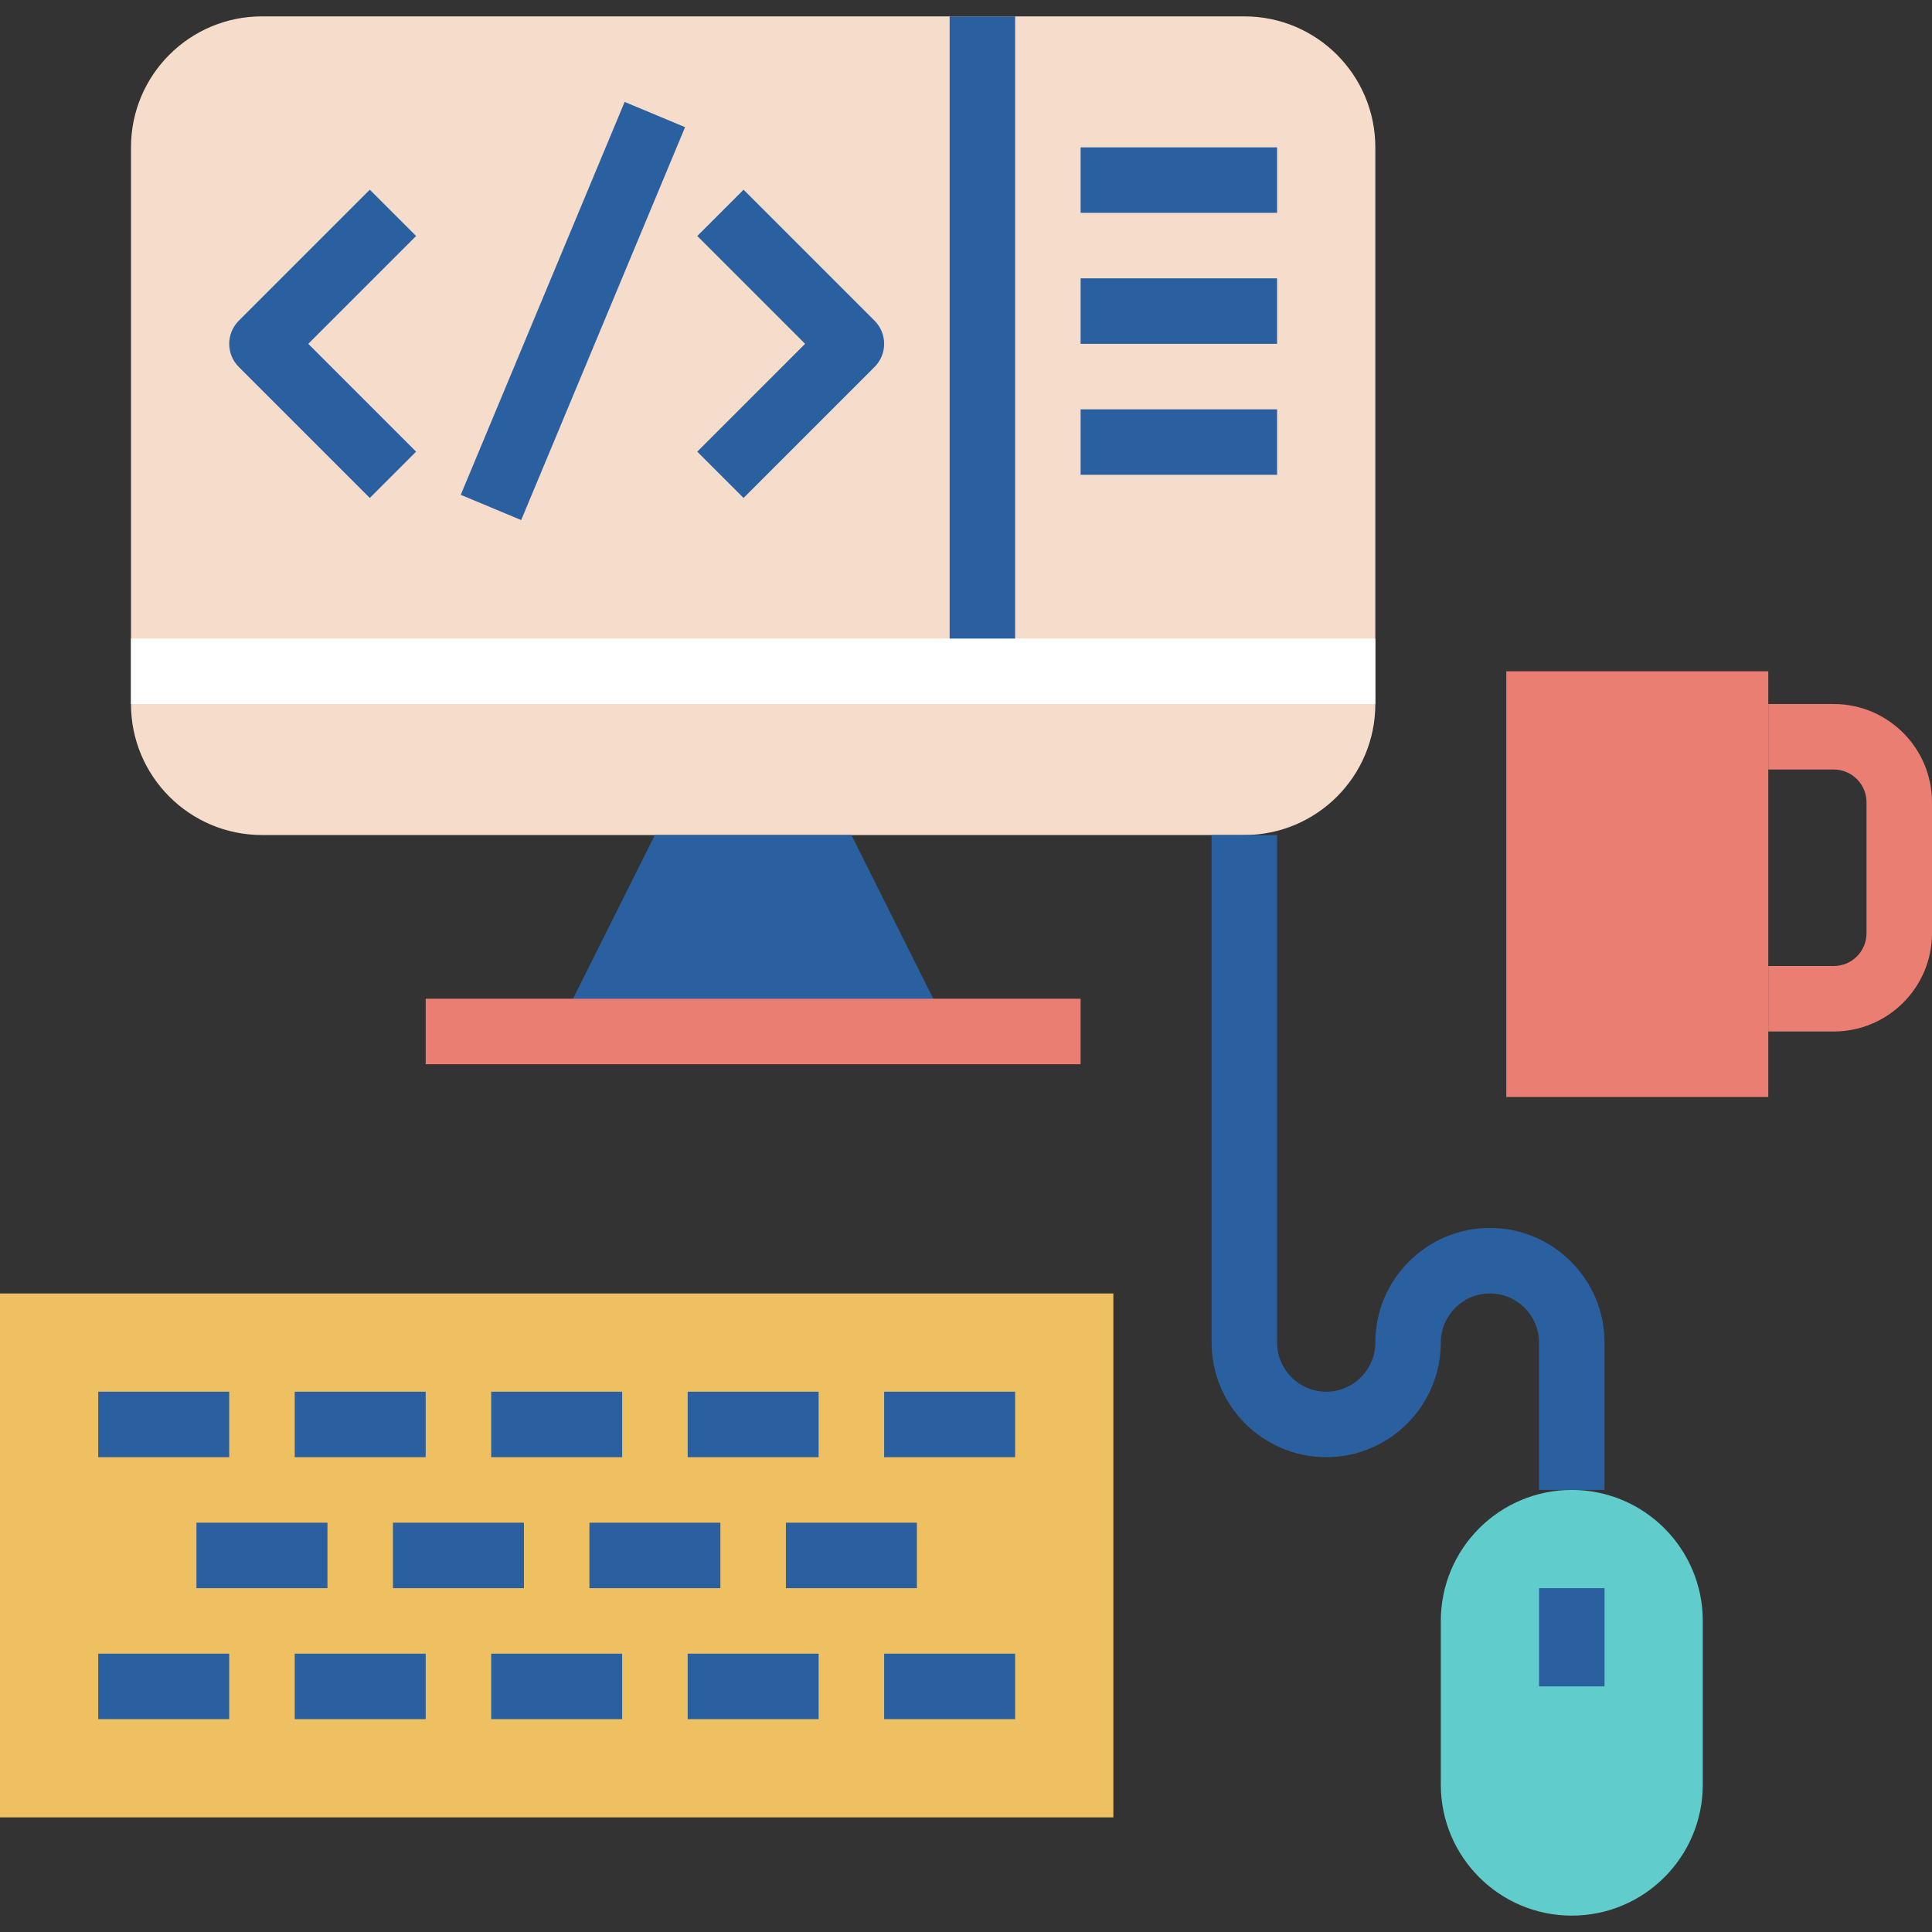 <?xml version="1.0" encoding="iso-8859-1"?>
<!-- Generator: Adobe Illustrator 19.0.0, SVG Export Plug-In . SVG Version: 6.00 Build 0)  -->
<svg version="1.1" id="Capa_1" xmlns="http://www.w3.org/2000/svg" xmlns:xlink="http://www.w3.org/1999/xlink" x="0px" y="0px"
	 viewBox="0 0 472 472" style="enable-background:new 0 0 472 472;" xml:space="preserve">
<rect x="0" y="0" width="472" height="472" fill="#333333" stroke="none"/>
<path style="fill:#F6DDCB;" d="M304,204H64c-17.672,0-32-14.328-32-32V36C32,18.328,46.328,4,64,4h240c17.672,0,32,14.328,32,32v136
	C336,189.672,321.672,204,304,204z"/>
<rect x="32" y="156" style="fill:#FFFFFF;" width="304" height="16"/>
<polygon style="fill:#2A60A0;" points="232,252 136,252 160,204 208,204 "/>
<g>
	<rect x="104" y="244" style="fill:#EA7E73;" width="160" height="16"/>
	<rect x="368" y="164" style="fill:#EA7E73;" width="64" height="104"/>
</g>
<rect y="316" style="fill:#EFC062;" width="272" height="128"/>
<g>
	<rect x="24" y="340" style="fill:#2A60A0;" width="32" height="16"/>
	<rect x="72" y="340" style="fill:#2A60A0;" width="32" height="16"/>
	<rect x="120" y="340" style="fill:#2A60A0;" width="32" height="16"/>
	<rect x="168" y="340" style="fill:#2A60A0;" width="32" height="16"/>
	<rect x="216" y="340" style="fill:#2A60A0;" width="32" height="16"/>
	<rect x="48" y="372" style="fill:#2A60A0;" width="32" height="16"/>
	<rect x="96" y="372" style="fill:#2A60A0;" width="32" height="16"/>
	<rect x="144" y="372" style="fill:#2A60A0;" width="32" height="16"/>
	<rect x="192" y="372" style="fill:#2A60A0;" width="32" height="16"/>
	<rect x="24" y="404" style="fill:#2A60A0;" width="32" height="16"/>
	<rect x="72" y="404" style="fill:#2A60A0;" width="32" height="16"/>
	<rect x="120" y="404" style="fill:#2A60A0;" width="32" height="16"/>
	<rect x="168" y="404" style="fill:#2A60A0;" width="32" height="16"/>
	<rect x="216" y="404" style="fill:#2A60A0;" width="32" height="16"/>
	<path style="fill:#2A60A0;" d="M392,364h-16v-36c0-6.616-5.384-12-12-12s-12,5.384-12,12c0,15.44-12.56,28-28,28s-28-12.56-28-28
		V204h16v124c0,6.616,5.384,12,12,12s12-5.384,12-12c0-15.44,12.56-28,28-28s28,12.56,28,28V364z"/>
</g>
<path style="fill:#61CCCC;" d="M384,468L384,468c-17.672,0-32-14.328-32-32v-40c0-17.672,14.328-32,32-32l0,0
	c17.672,0,32,14.328,32,32v40C416,453.672,401.672,468,384,468z"/>
<g>
	<rect x="232" y="4" style="fill:#2A60A0;" width="16" height="152"/>
	<rect x="264" y="36" style="fill:#2A60A0;" width="48" height="16"/>
	<rect x="264" y="68" style="fill:#2A60A0;" width="48" height="16"/>
	<rect x="264" y="100" style="fill:#2A60A0;" width="48" height="16"/>
	<path style="fill:#2A60A0;" d="M90.344,121.656l-32-32c-3.128-3.128-3.128-8.184,0-11.312l32-32l11.312,11.312L75.312,84
		l26.344,26.344L90.344,121.656z"/>
	<path style="fill:#2A60A0;" d="M181.656,121.656l-11.312-11.312L196.688,84l-26.344-26.344l11.312-11.312l32,32
		c3.128,3.128,3.128,8.184,0,11.312L181.656,121.656z"/>
	
		<rect x="87.995" y="67.993" transform="matrix(-0.385 0.923 -0.923 -0.385 264.007 -23.981)" style="fill:#2A60A0;" width="104" height="16"/>
	<rect x="376" y="388" style="fill:#2A60A0;" width="16" height="24"/>
</g>
<path style="fill:#EA7E73;" d="M448,252h-16v-16h16c4.416,0,8-3.584,8-8v-32c0-4.416-3.584-8-8-8h-16v-16h16
	c13.232,0,24,10.768,24,24v32C472,241.232,461.232,252,448,252z"/>
<g>
</g>
<g>
</g>
<g>
</g>
<g>
</g>
<g>
</g>
<g>
</g>
<g>
</g>
<g>
</g>
<g>
</g>
<g>
</g>
<g>
</g>
<g>
</g>
<g>
</g>
<g>
</g>
<g>
</g>
</svg>
